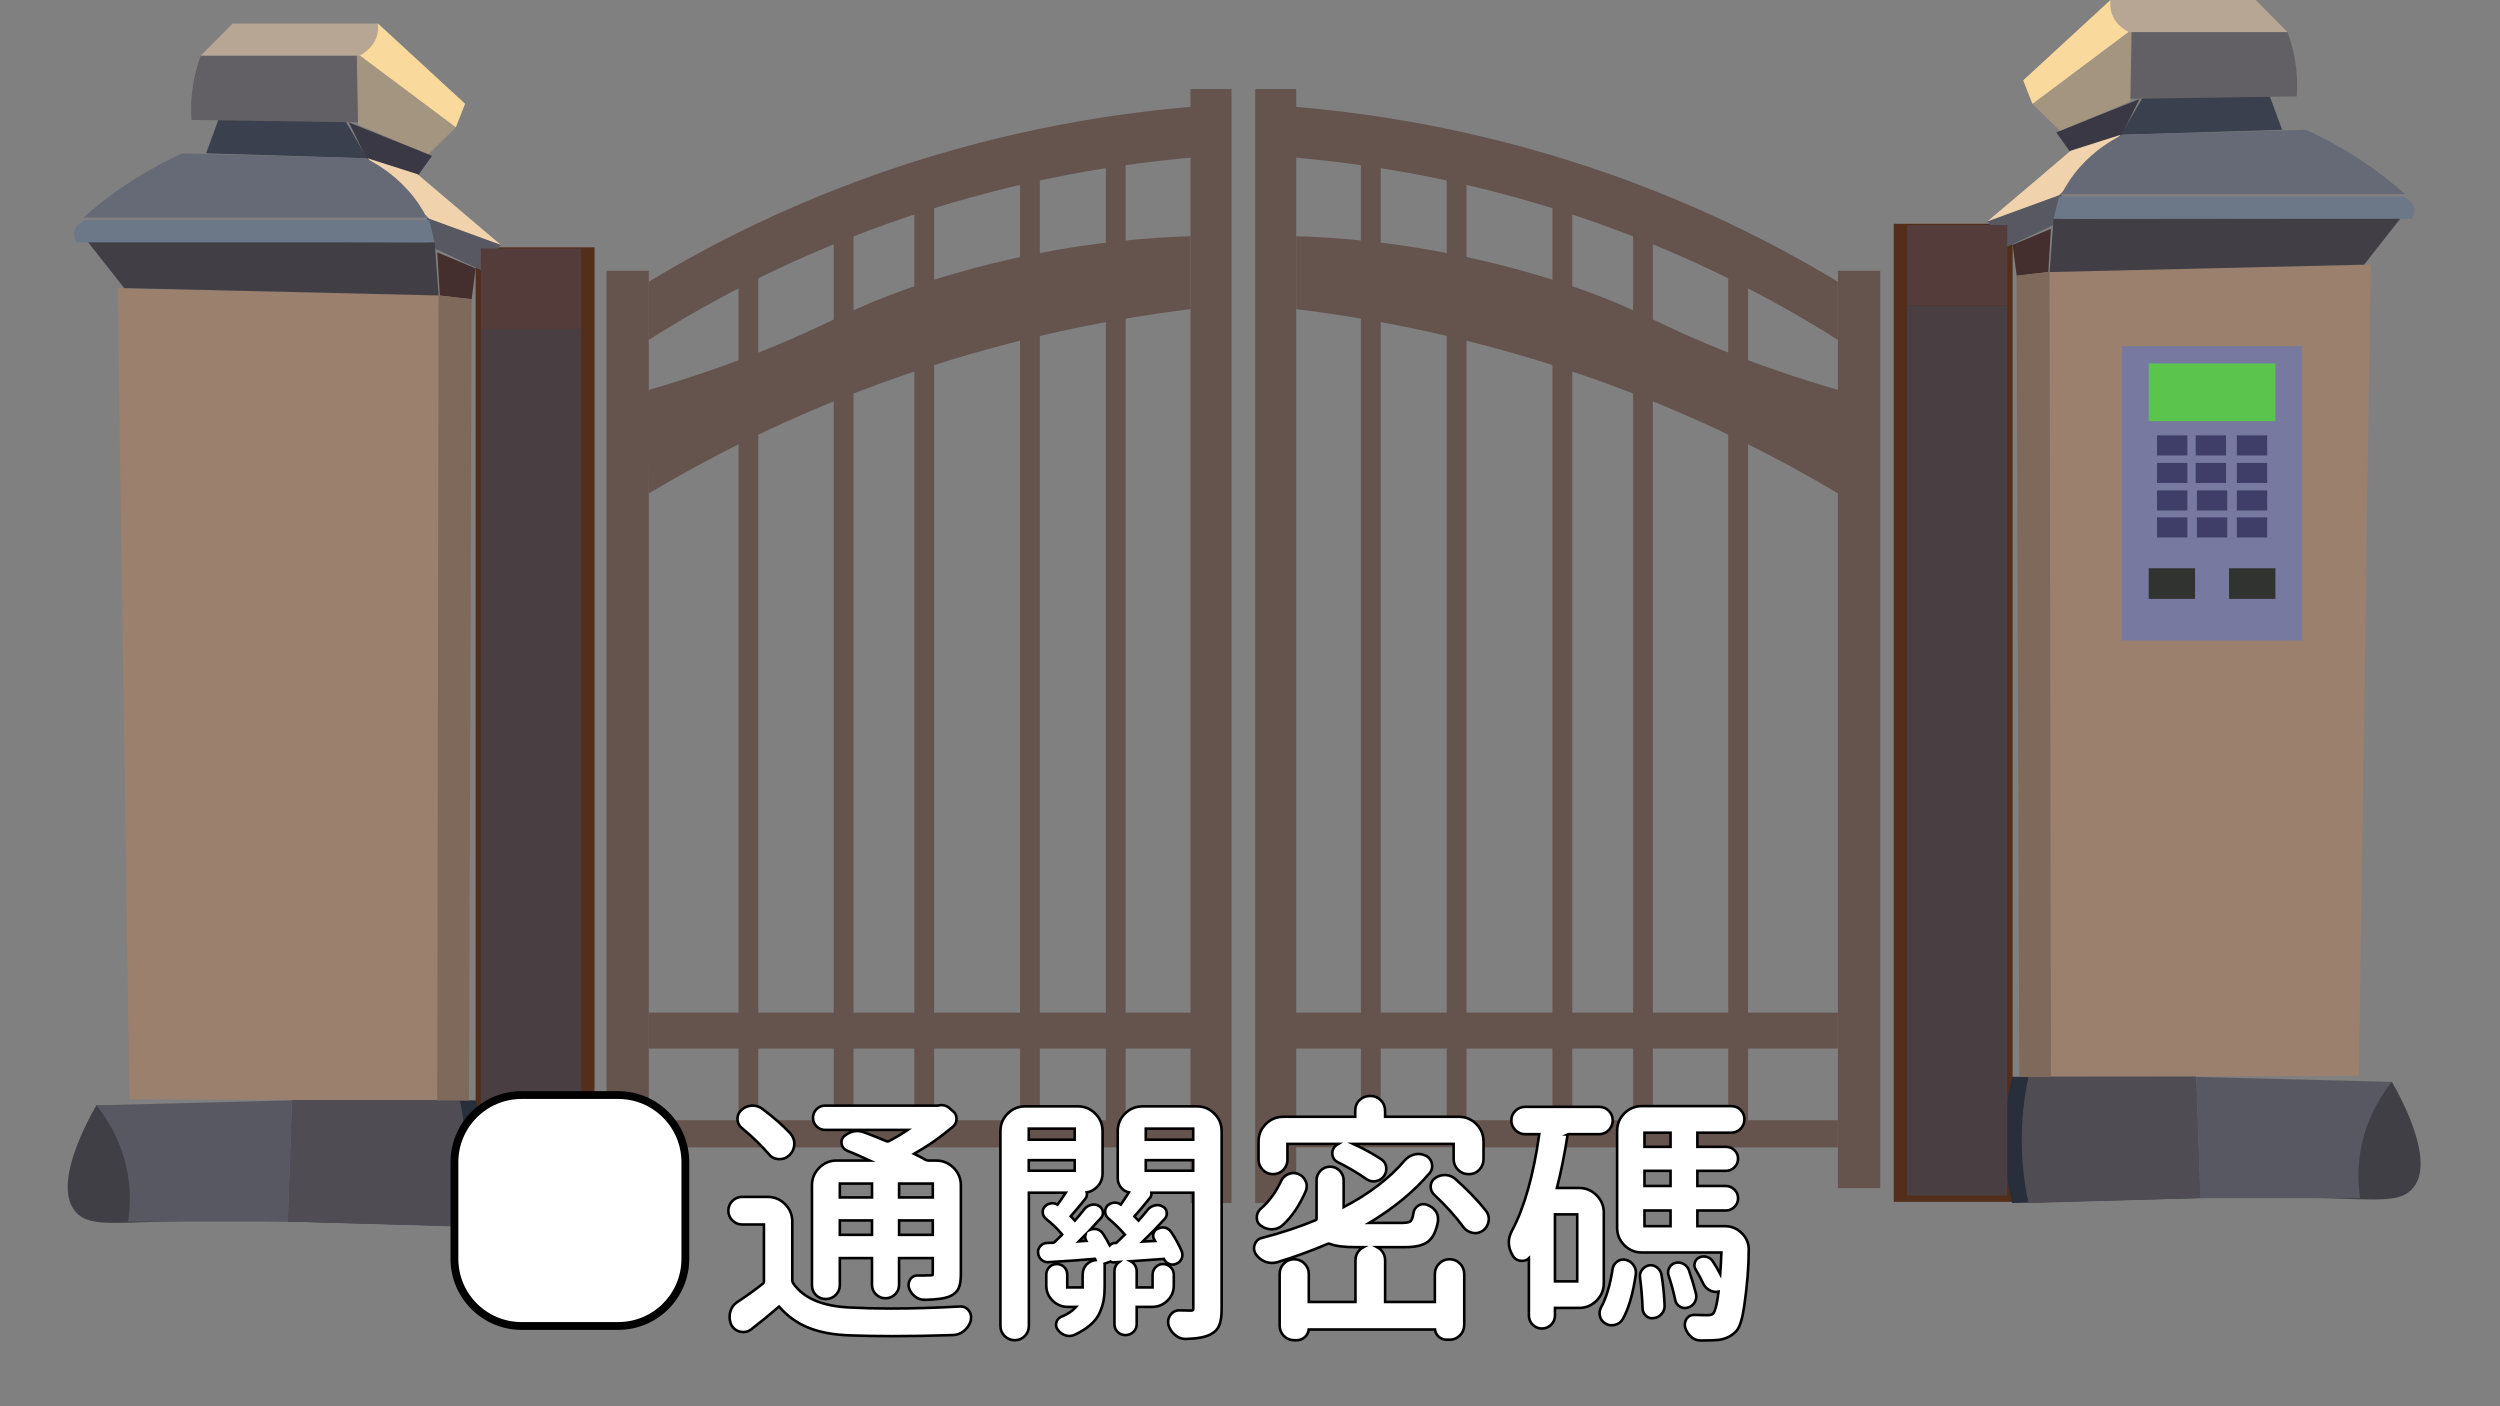 <?xml version="1.0" encoding="utf-8"?>
<!-- Generator: Adobe Illustrator 23.0.5, SVG Export Plug-In . SVG Version: 6.00 Build 0)  -->
<svg version="1.1" id="圖層_1" xmlns="http://www.w3.org/2000/svg" xmlns:xlink="http://www.w3.org/1999/xlink" x="0px" y="0px"
	 viewBox="0 0 1920 1080" style="enable-background:new 0 0 1920 1080;" xml:space="preserve">
<rect x="0" y="0" width="1920" height="1080" fill="#808080" stroke="none"/>
<style type="text/css">
	.st0{fill:#403F45;}
	.st1{fill:#522E1B;}
	.st2{fill:#585862;}
	.st3{fill:#9B806D;}
	.st4{fill:#282F3B;}
	.st5{fill:#504C54;}
	.st6{fill:#413F45;}
	.st7{fill:#442F2E;}
	.st8{fill:#6C7887;}
	.st9{fill:#3A404D;}
	.st10{fill:#626064;}
	.st11{fill:#A49581;}
	.st12{fill:#F9D99C;}
	.st13{fill:#B7A694;}
	.st14{fill:#393844;}
	.st15{fill:#F0D3AC;}
	.st16{fill:#666A76;}
	.st17{fill:#7F695B;}
	.st18{fill:#543C3A;}
	.st19{fill:#493E42;}
	.st20{fill:#65544E;}
	.st21{fill:#7779A0;}
	.st22{fill:#3E3E68;}
	.st23{fill:#5BC44D;}
	.st24{fill:#313331;}
	.st25{fill:#FFFFFF;}
	.st26{fill:none;stroke:#000000;stroke-width:2;stroke-miterlimit:10;}
	.st27{fill:#FFFFFF;stroke:#000000;stroke-width:6;stroke-miterlimit:10;}
</style>
<g>
	<g>
		<path class="st0" d="M221.2,938.17c-22.2-0.64-55.1-1.19-95.4,0c-41.3,1.19-57.5,3.19-67-6.66c-19.2-19.9,7.4-68.92,15.2-82.61
			c49.1,1.55,98.1,3.19,147.1,4.75v84.52L221.2,938.17L221.2,938.17z"/>
		<rect x="365.3" y="189.95" class="st1" width="91.3" height="751.14"/>
		<path class="st2" d="M370.4,207.93c-14.2-6.66-28.4-13.33-42.6-19.99v-20.9c18.9,6.94,37.9,13.97,56.8,20.9
			C379.8,194.7,375.1,201.27,370.4,207.93z"/>
		<path class="st3" d="M343,845.15c-81.2-0.27-162.4-0.64-243.6-0.91c-3-207.66-6.1-415.32-9.1-622.98
			c86.6,1.92,173.2,3.83,259.8,5.66C347.7,433.03,345.4,639.04,343,845.15z"/>
		<path class="st4" d="M365.7,942c-48.2-1.28-96.4-2.56-144.5-3.83c1.1-31.03,2.2-62.07,3.3-93.1h141.2
			c3.5,14.7,6.3,33.41,5.6,55.04C370.8,916.08,368.5,930.22,365.7,942z"/>
		<path class="st5" d="M353.1,942c-44-1.28-88-2.56-131.9-3.83c1-31.03,2-62.07,3-93.1h128.9c3.2,14.7,5.7,33.41,5.1,55.04
			C357.7,916.08,355.7,930.22,353.1,942z"/>
		<path class="st6" d="M336.9,226.92c-80.5-1.92-161-3.83-241.5-5.66c-9.5-12.05-18.9-24.1-28.4-36.06
			c89,0.37,177.9,0.64,266.9,0.91C334.8,199.72,335.9,213.32,336.9,226.92z"/>
		<path class="st7" d="M362.2,229.84c-8.1-0.91-16.2-1.92-24.4-2.83c-0.7-11.04-1.4-22.18-2-33.23c9.8,4.11,19.6,8.22,29.4,12.32
			C364.3,213.96,363.3,221.9,362.2,229.84z"/>
		<path class="st8" d="M333.8,186.12c-91.7,0-183.3,0-275,0c-0.3-0.46-3.4-5.11-1-10.41c2.2-5.11,7.5-6.48,8.1-6.66
			c87.9,0,175.9,0,263.8,0C331.1,174.71,332.5,180.46,333.8,186.12z"/>
		<path class="st9" d="M282.1,121.58c-41.3-1.28-82.5-2.56-123.8-3.83c3.4-9.22,6.8-18.35,10.1-27.57c32.1,0.64,64.3,1.28,96.4,1.92
			C270.6,101.96,276.3,111.73,282.1,121.58z"/>
		<path class="st10" d="M278,94.02c-43.6-0.64-87.3-1.28-130.9-1.92c-0.4-5.11-0.5-10.86,0-17.07c1-12.96,4-23.92,7.1-32.31
			c40.6,0,81.2,0,121.8,0C276.7,59.79,277.3,76.95,278,94.02z"/>
		<path class="st11" d="M328.8,118.66c-17.9-7.58-35.9-15.15-53.8-22.82c-0.3-18.35-0.7-36.69-1-55.04
			c24.7,16.16,49.4,32.31,74.1,48.47c0.7,2.83,1.4,5.66,2,8.58C343,104.79,335.9,111.73,328.8,118.66z"/>
		<path class="st12" d="M350.1,97.76C324.7,78.77,299.4,59.79,274,40.8c5.4-7.58,10.8-15.24,16.2-22.82
			c22.3,20.54,44.6,41.17,67,61.7C354.8,85.8,352.4,91.83,350.1,97.76z"/>
		<path class="st13" d="M276,42.72c-40.6,0-81.2,0-121.8,0c8.1-8.22,16.2-16.43,24.4-24.65c37.2,0,74.4,0,111.6,0
			c0.3,2.37,0.5,6.21-1,10.41C286,37.42,278.1,41.71,276,42.72z"/>
		<path class="st14" d="M321,134.82c-13-4.11-26-8.22-39-12.32c-4.7-9.49-9.4-18.99-14.1-28.48c21.3,8.58,42.6,17.07,63.9,25.65
			C328.2,124.69,324.6,129.8,321,134.82z"/>
		<path class="st15" d="M384.6,188.03c-18.3-6.66-36.5-13.33-54.8-19.99c-15.9-15.52-31.8-31.03-47.7-46.55
			c12.9,4.11,25.7,8.22,38.6,12.32C342,151.89,363.3,169.96,384.6,188.03z"/>
		<path class="st16" d="M327.7,167.13c-87.9,0-175.9,0-263.8,0c7.7-6.75,16.4-13.87,26.4-20.9C108,133.82,125,124.6,140,117.75
			c47,1.28,94,2.56,141,3.83c8.5,4.29,21.1,11.87,32.5,24.74C320.2,153.71,324.7,161.11,327.7,167.13z"/>
		<path class="st17" d="M360.2,845.15c-8.1,0-16.2,0-24.4,0c0.3-206.11,0.7-412.13,1-618.23c8.5,0.91,16.9,1.92,25.4,2.83
			C361.6,434.94,360.9,640.05,360.2,845.15z"/>
		<rect x="369.3" y="190.86" class="st18" width="77.1" height="61.7"/>
		<rect x="369.3" y="252.57" class="st19" width="77.1" height="683.68"/>
		<path class="st2" d="M221.2,938.17H98.4c1.5-9.86,2.7-25.83-2-44.64c-5.3-21.18-15.7-36.33-22.3-44.64
			c50.1-1.28,100.1-2.56,150.2-3.83C223.2,876.19,222.2,907.13,221.2,938.17z"/>
	</g>
	<g>
		<path class="st0" d="M1689.8,920.18c22.2-0.64,55.1-1.19,95.4,0c41.3,1.19,57.5,3.19,67-6.66c19.2-19.9-7.4-68.92-15.2-82.61
			c-49.1,1.55-98.1,3.19-147.1,4.75v84.52L1689.8,920.18L1689.8,920.18z"/>
		<rect x="1454.4" y="171.88" class="st1" width="91.3" height="751.14"/>
		<path class="st2" d="M1540.6,189.95c14.2-6.66,28.4-13.33,42.6-19.99v-20.9c-18.9,6.94-37.9,13.97-56.8,20.9
			C1531.2,176.63,1535.9,183.29,1540.6,189.95z"/>
		<path class="st3" d="M1568,827.08c81.2-0.27,162.4-0.64,243.6-0.91c3-207.66,6.1-415.32,9.1-622.98
			c-86.6,1.92-173.2,3.83-259.8,5.66C1563.3,414.95,1565.7,621.06,1568,827.08z"/>
		<path class="st4" d="M1545.3,923.93c48.2-1.28,96.3-2.56,144.5-3.83c-1.1-31.03-2.2-62.07-3.3-93.1h-141.2
			c-3.5,14.7-6.3,33.41-5.6,55.04C1540.2,898.09,1542.5,912.15,1545.3,923.93z"/>
		<path class="st5" d="M1557.9,923.93c44-1.28,87.9-2.56,131.9-3.83c-1-31.03-2-62.07-3-93.1h-128.9c-3.2,14.7-5.7,33.41-5.1,55.04
			C1553.3,898.09,1555.3,912.15,1557.9,923.93z"/>
		<path class="st6" d="M1574.1,208.94c80.5-1.92,161-3.83,241.5-5.66c9.5-12.05,18.9-24.1,28.4-36.06
			c-89,0.37-177.9,0.64-266.9,0.91C1576.2,181.74,1575.1,195.34,1574.1,208.94z"/>
		<path class="st7" d="M1548.8,211.77c8.1-0.91,16.2-1.92,24.3-2.83c0.7-11.04,1.3-22.18,2-33.23c-9.8,4.11-19.6,8.22-29.4,12.32
			C1546.7,195.88,1547.7,203.83,1548.8,211.77z"/>
		<path class="st8" d="M1577.2,168.04c91.7,0,183.3,0,275,0c0.3-0.46,3.4-5.11,1-10.41c-2.2-5.11-7.5-6.48-8.1-6.66
			c-87.9,0-175.9,0-263.8,0C1579.9,156.63,1578.5,162.39,1577.2,168.04z"/>
		<path class="st9" d="M1628.9,103.51c41.3-1.28,82.5-2.56,123.8-3.83c-3.4-9.22-6.8-18.35-10.2-27.57
			c-32.1,0.64-64.3,1.28-96.4,1.92C1640.4,83.89,1634.7,93.65,1628.9,103.51z"/>
		<path class="st10" d="M1633,75.94c43.6-0.64,87.3-1.28,130.9-1.92c0.4-5.11,0.5-10.86,0-17.07c-1-12.96-4-23.92-7.1-32.31
			c-40.6,0-81.2,0-121.8,0C1634.3,41.81,1633.7,58.88,1633,75.94z"/>
		<path class="st11" d="M1582.3,100.68c17.9-7.58,35.8-15.15,53.8-22.82c0.3-18.35,0.7-36.69,1-55.04
			c-24.7,16.16-49.4,32.31-74.1,48.47c-0.7,2.83-1.3,5.66-2,8.58C1568,86.72,1575.1,93.65,1582.3,100.68z"/>
		<path class="st12" d="M1560.9,79.78c25.4-18.99,50.7-37.97,76.1-56.96c-5.4-7.58-10.8-15.24-16.2-22.82
			c-22.3,20.54-44.7,41.17-67,61.7C1556.2,67.73,1558.6,73.75,1560.9,79.78z"/>
		<path class="st13" d="M1635,24.65c40.6,0,81.2,0,121.8,0c-8.1-8.22-16.2-16.43-24.3-24.65c-37.2,0-74.4,0-111.6,0
			c-0.3,2.37-0.5,6.21,1,10.41C1624.9,19.44,1632.9,23.64,1635,24.65z"/>
		<path class="st14" d="M1590,116.84c13-4.11,26-8.22,39-12.32c4.7-9.49,9.4-18.99,14.1-28.48c-21.3,8.58-42.6,17.07-63.9,25.65
			C1582.8,106.71,1586.4,111.73,1590,116.84z"/>
		<path class="st15" d="M1526.4,169.96c18.3-6.66,36.5-13.33,54.8-19.99c15.9-15.52,31.8-31.03,47.7-46.55
			c-12.8,4.11-25.7,8.22-38.6,12.32C1569.1,133.91,1547.7,151.89,1526.4,169.96z"/>
		<path class="st16" d="M1583.3,149.06c87.9,0,175.9,0,263.8,0c-7.7-6.75-16.4-13.87-26.4-20.9c-17.7-12.41-34.7-21.63-49.7-28.48
			c-47,1.28-94,2.56-141.1,3.83c-8.5,4.29-21.1,11.87-32.5,24.74C1590.8,135.73,1586.3,143.03,1583.3,149.06z"/>
		<path class="st17" d="M1550.8,827.08c8.1,0,16.2,0,24.3,0c-0.3-206.11-0.7-412.13-1-618.23c-8.5,0.91-16.9,1.92-25.4,2.83
			C1549.4,416.87,1550.1,621.98,1550.8,827.08z"/>
		<rect x="1464.5" y="172.79" class="st18" width="77.1" height="61.7"/>
		<rect x="1464.5" y="234.59" class="st19" width="77.1" height="683.68"/>
		<path class="st2" d="M1689.8,920.18h122.8c-1.5-9.86-2.7-25.83,2-44.64c5.3-21.18,15.7-36.33,22.3-44.64
			c-50.1-1.28-100.1-2.56-150.2-3.83C1687.8,858.11,1688.8,889.15,1689.8,920.18z"/>
	</g>
	<g>
		<rect x="465.8" y="207.93" class="st20" width="32.5" height="704.58"/>
		<path class="st20" d="M920.3,120.58c-58.3,4.84-135.7,16.61-222.2,45.55c-85.1,28.48-151.9,64.53-199.9,94.93
			c0-14.88,0-29.76,0-44.64c47.3-28.66,110.4-61.07,188.7-87.35c90.6-30.4,171.9-42.63,233.4-47.47
			C920.3,94.66,920.3,107.62,920.3,120.58z"/>
		<rect x="914.3" y="68.37" class="st20" width="31.5" height="855.56"/>
		<rect x="498.2" y="777.7" class="st20" width="422.1" height="27.57"/>
		<rect x="498.2" y="860.31" class="st20" width="422.1" height="20.9"/>
		<path class="st20" d="M914.3,237.42c-69.5,8.58-158.4,26.2-255.7,63.62C595.5,325.32,542,352.8,498.3,378.9
			c-0.7-26.29-1.4-52.58-2-78.87c19.1-5.48,48.8-14.6,84.2-28.48c55.7-21.82,67.8-32.77,117.7-50.29
			c13.4-4.75,49.7-16.98,98.4-26.56c46.4-9.13,86.8-12.32,117.7-13.33C914.3,200.08,914.3,218.7,914.3,237.42z"/>
		<rect x="849.3" y="121.58" class="st20" width="15.2" height="749.22"/>
		<rect x="783.4" y="121.58" class="st20" width="15.2" height="749.22"/>
		<rect x="702.2" y="125.33" class="st20" width="15.2" height="749.22"/>
		<rect x="640.3" y="169.05" class="st20" width="15.2" height="705.59"/>
		<rect x="567.2" y="193.69" class="st20" width="15.2" height="685.6"/>
	</g>
	<g>
		<rect x="1411.5" y="207.93" class="st20" width="32.5" height="704.58"/>
		<path class="st20" d="M989.4,120.58c58.3,4.84,135.7,16.61,222.2,45.55c85.1,28.48,151.9,64.53,199.9,94.93
			c0-14.88,0-29.76,0-44.64c-47.3-28.66-110.4-61.07-188.7-87.35c-90.6-30.4-171.9-42.63-233.4-47.47
			C989.4,94.66,989.4,107.62,989.4,120.58z"/>
		<rect x="964" y="68.37" class="st20" width="31.5" height="855.56"/>
		<rect x="989.4" y="777.7" class="st20" width="422.1" height="27.57"/>
		<rect x="989.4" y="860.31" class="st20" width="422.1" height="20.9"/>
		<path class="st20" d="M995.5,237.42c69.5,8.58,158.4,26.2,255.7,63.62c63.1,24.28,116.6,51.76,160.3,77.86
			c0.7-26.29,1.3-52.58,2-78.87c-19.1-5.48-48.8-14.6-84.2-28.48c-55.7-21.82-67.8-32.77-117.7-50.29
			c-13.4-4.75-49.7-16.98-98.4-26.56c-46.4-9.13-86.8-12.32-117.7-13.33C995.5,200.08,995.5,218.7,995.5,237.42z"/>
		<rect x="1045.2" y="121.58" class="st20" width="15.2" height="749.22"/>
		<rect x="1111.1" y="121.58" class="st20" width="15.2" height="749.22"/>
		<rect x="1192.3" y="125.33" class="st20" width="15.2" height="749.22"/>
		<rect x="1254.2" y="169.05" class="st20" width="15.2" height="705.59"/>
		<rect x="1327.3" y="193.69" class="st20" width="15.2" height="685.6"/>
	</g>
	<rect x="1629.7" y="265.9" class="st21" width="138" height="226.01"/>
	<g>
		<rect x="1656.6" y="334.36" class="st22" width="23.3" height="15.43"/>
		<rect x="1686.3" y="334.36" class="st22" width="23.3" height="15.43"/>
		<rect x="1717.9" y="334.36" class="st22" width="23.3" height="15.43"/>
		<rect x="1717.9" y="355.53" class="st22" width="23.3" height="15.43"/>
		<rect x="1686.3" y="355.53" class="st22" width="23.3" height="15.43"/>
		<rect x="1656.6" y="355.53" class="st22" width="23.3" height="15.43"/>
		<rect x="1656.6" y="376.62" class="st22" width="23.3" height="15.43"/>
		<rect x="1687.2" y="376.62" class="st22" width="23.3" height="15.43"/>
		<rect x="1717.9" y="376.62" class="st22" width="23.3" height="15.43"/>
		<rect x="1717.9" y="397.34" class="st22" width="23.3" height="15.43"/>
		<rect x="1687.2" y="397.34" class="st22" width="23.3" height="15.43"/>
		<rect x="1656.6" y="397.34" class="st22" width="23.3" height="15.43"/>
	</g>
	<rect x="1650.2" y="279.13" class="st23" width="97.3" height="44.36"/>
	<rect x="1650.2" y="436.41" class="st24" width="35.6" height="23.55"/>
	<rect x="1711.9" y="436.41" class="st24" width="35.6" height="23.55"/>
</g>
<g>
	<g>
		<g>
			<path class="st25" d="M685.17,1026.16c-11.56,0-22.5-0.2-32.5-0.59c-12.4-0.4-23.11-2.38-31.82-5.91
				c-8.76-3.55-16.33-9-22.49-16.21l-0.01-0.01c-7.35,6.32-14.53,12.18-21.33,17.41c-1.75,1.43-3.82,2.17-6.1,2.17
				c-0.77,0-1.55-0.08-2.34-0.23l-0.1-0.02c-3.18-0.8-5.53-2.66-6.97-5.54l-0.04-0.09l-0.03-0.09c-0.74-1.91-1.11-3.79-1.11-5.6
				c0-1.19,0.15-2.46,0.44-3.76c0.94-3.44,2.87-6.07,5.77-7.89c6.78-4.48,13.31-9.18,19.36-13.94c0.58-0.44,0.8-0.88,0.8-1.55v-43.9
				h-16.75c-2.89,0-5.4-1.05-7.47-3.13c-2.07-2.07-3.12-4.58-3.12-7.47c0-2.88,1.05-5.39,3.12-7.47c2.07-2.07,4.59-3.13,7.47-3.13
				h19.53c5.22,0,9.73,1.87,13.43,5.57c3.69,3.69,5.57,8.21,5.57,13.43v45.12c0,0.87,0.25,1.62,0.77,2.31
				c7.84,11.45,22.56,17.66,43.8,18.54c9.68,0.52,20.09,0.78,30.97,0.78c16.33,0,34.24-0.52,53.21-1.56
				c0.18-0.01,0.36-0.02,0.54-0.02c2.65,0,4.88,1.17,6.47,3.39c1.04,1.56,1.55,3.18,1.55,4.88c0,0.75-0.07,1.56-0.22,2.47
				l-0.02,0.14l-0.04,0.14c-1.03,3.24-2.83,5.89-5.35,7.89c-2.57,2.04-5.55,3.07-8.86,3.07
				C714.78,1025.9,699.25,1026.16,685.17,1026.16z M709.78,998.23c-2.7,0-5.1-0.88-7.15-2.62c-2.06-1.61-3.59-3.76-4.5-6.33
				c-0.71-2.31-0.4-4.57,0.87-6.61c1.27-2.03,3.17-3.1,5.49-3.1c0.16,0,0.31,0,0.47,0.01h4.52c1.1,0,2.25-0.03,3.41-0.09
				c1.29-0.07,2.14-0.1,2.55-0.1c0.47,0,0.71-0.06,0.81-0.1c0.04-0.12,0.12-0.42,0.12-1.03V966.2h-25.88v20.46
				c0,2.88-1.02,5.36-3.03,7.37s-4.49,3.03-7.37,3.03c-2.89,0-5.37-1.02-7.37-3.03c-2.01-2-3.03-4.48-3.03-7.37V966.2h-24.71v20.85
				c0,2.88-1.05,5.4-3.13,7.47c-2.07,2.07-4.62,3.13-7.57,3.13c-2.94,0-5.47-1.01-7.54-3c-2.09-2.01-3.15-4.56-3.15-7.59V910.3
				c0-5.21,1.87-9.73,5.57-13.43c3.69-3.69,8.21-5.57,13.43-5.57h25.36c-5.74-2.66-11.61-5.23-17.53-7.67
				c-2.2-0.91-3.59-2.68-4.04-5.1c-0.46-2.48,0.35-4.67,2.36-6.3c2.97-2.38,6.15-3.58,9.47-3.58c1.93,0,3.87,0.37,5.79,1.11
				c5.63,2.1,11.24,4.34,16.67,6.67c0.37,0.15,0.74,0.23,1.07,0.23c0.27,0,0.52-0.06,0.77-0.18c5-2.6,9.92-5.52,14.67-8.71H633.6
				c-2.5,0-4.68-0.92-6.49-2.74c-1.81-1.81-2.73-4.02-2.73-6.59c0-2.56,0.92-4.78,2.73-6.59s4-2.73,6.49-2.73h86.83l0.21-0.1
				l0.27-0.05c0.79-0.16,1.57-0.23,2.34-0.23c2.02,0,3.88,0.67,5.54,2l2.74,2.35c2.02,1.54,3.09,3.66,3.09,6.15
				c0,2.47-1,4.59-2.88,6.14c-9.18,7.81-19.16,14.79-29.66,20.74c3.01,1.45,5.87,2.96,8.5,4.5c0.84,0.47,1.74,0.7,2.7,0.7h5.66
				c5.22,0,9.73,1.87,13.43,5.57c3.69,3.69,5.57,8.21,5.57,13.43v68.16c0,4.75-0.53,8.28-1.64,10.77c-1.18,2.67-3.45,4.78-6.76,6.29
				c-3.97,1.7-10.35,2.58-19.55,2.72h-0.01h-0.2V998.23z M716.38,948.33v-11.04H690.5v11.04H716.38z M669.7,948.33v-11.04h-24.71
				v11.04H669.7z M716.38,919.62v-10.65H690.5v10.65H716.38z M669.7,919.62v-10.65h-24.71v10.65H669.7z M597.96,890.22
				c-3.06-0.16-5.58-1.46-7.51-3.87c-5.7-6.58-12.58-13.26-20.38-19.79c-2.42-1.79-3.69-4.36-3.69-7.43c0-2.69,1.09-4.98,3.25-6.8
				c2.1-1.95,4.76-3.05,7.83-3.21h0.69c2.79,0,5.3,0.87,7.48,2.57c8.35,6.26,15.53,12.58,21.32,18.76c2.06,2.38,3.08,4.99,3.08,7.81
				c0,3.56-1.33,6.61-3.95,9.07c-2.08,1.92-4.44,2.89-7.03,2.89L597.96,890.22z"/>
			<path class="st26" d="M685.17,1026.16c-11.56,0-22.5-0.2-32.5-0.59c-12.4-0.4-23.11-2.38-31.82-5.91
				c-8.76-3.55-16.33-9-22.49-16.21l-0.01-0.01c-7.35,6.32-14.53,12.18-21.33,17.41c-1.75,1.43-3.82,2.17-6.1,2.17
				c-0.77,0-1.55-0.08-2.34-0.23l-0.1-0.02c-3.18-0.8-5.53-2.66-6.97-5.54l-0.04-0.09l-0.03-0.09c-0.74-1.91-1.11-3.79-1.11-5.6
				c0-1.19,0.15-2.46,0.44-3.76c0.94-3.44,2.87-6.07,5.77-7.89c6.78-4.48,13.31-9.18,19.36-13.94c0.58-0.44,0.8-0.88,0.8-1.55v-43.9
				h-16.75c-2.89,0-5.4-1.05-7.47-3.13c-2.07-2.07-3.12-4.58-3.12-7.47c0-2.88,1.05-5.39,3.12-7.47c2.07-2.07,4.59-3.13,7.47-3.13
				h19.53c5.22,0,9.73,1.87,13.43,5.57c3.69,3.69,5.57,8.21,5.57,13.43v45.12c0,0.87,0.25,1.62,0.77,2.31
				c7.84,11.45,22.56,17.66,43.8,18.54c9.68,0.52,20.09,0.78,30.97,0.78c16.33,0,34.24-0.52,53.21-1.56
				c0.18-0.01,0.36-0.02,0.54-0.02c2.65,0,4.88,1.17,6.47,3.39c1.04,1.56,1.55,3.18,1.55,4.88c0,0.75-0.07,1.56-0.22,2.47
				l-0.02,0.14l-0.04,0.14c-1.03,3.24-2.83,5.89-5.35,7.89c-2.57,2.04-5.55,3.07-8.86,3.07
				C714.78,1025.9,699.25,1026.16,685.17,1026.16z M709.78,998.23c-2.7,0-5.1-0.88-7.15-2.62c-2.06-1.61-3.59-3.76-4.5-6.33
				c-0.71-2.31-0.4-4.57,0.87-6.61c1.27-2.03,3.17-3.1,5.49-3.1c0.16,0,0.31,0,0.47,0.01h4.52c1.1,0,2.25-0.03,3.41-0.09
				c1.29-0.07,2.14-0.1,2.55-0.1c0.47,0,0.71-0.06,0.81-0.1c0.04-0.12,0.12-0.42,0.12-1.03V966.2h-25.88v20.46
				c0,2.88-1.02,5.36-3.03,7.37s-4.49,3.03-7.37,3.03c-2.89,0-5.37-1.02-7.37-3.03c-2.01-2-3.03-4.48-3.03-7.37V966.2h-24.71v20.85
				c0,2.88-1.05,5.4-3.13,7.47c-2.07,2.07-4.62,3.13-7.57,3.13c-2.94,0-5.47-1.01-7.54-3c-2.09-2.01-3.15-4.56-3.15-7.59V910.3
				c0-5.21,1.87-9.73,5.57-13.43c3.69-3.69,8.21-5.57,13.43-5.57h25.36c-5.74-2.66-11.61-5.23-17.53-7.67
				c-2.2-0.91-3.59-2.68-4.04-5.1c-0.46-2.48,0.35-4.67,2.36-6.3c2.97-2.38,6.15-3.58,9.47-3.58c1.93,0,3.87,0.37,5.79,1.11
				c5.63,2.1,11.24,4.34,16.67,6.67c0.37,0.15,0.74,0.23,1.07,0.23c0.27,0,0.52-0.06,0.77-0.18c5-2.6,9.92-5.52,14.67-8.71H633.6
				c-2.5,0-4.68-0.92-6.49-2.74c-1.81-1.81-2.73-4.02-2.73-6.59c0-2.56,0.92-4.78,2.73-6.59s4-2.73,6.49-2.73h86.83l0.21-0.1
				l0.27-0.05c0.79-0.16,1.57-0.23,2.34-0.23c2.02,0,3.88,0.67,5.54,2l2.74,2.35c2.02,1.54,3.09,3.66,3.09,6.15
				c0,2.47-1,4.59-2.88,6.14c-9.18,7.81-19.16,14.79-29.66,20.74c3.01,1.45,5.87,2.96,8.5,4.5c0.84,0.47,1.74,0.7,2.7,0.7h5.66
				c5.22,0,9.73,1.87,13.43,5.57c3.69,3.69,5.57,8.21,5.57,13.43v68.16c0,4.75-0.53,8.28-1.64,10.77c-1.18,2.67-3.45,4.78-6.76,6.29
				c-3.97,1.7-10.35,2.58-19.55,2.72h-0.01h-0.2V998.23z M716.38,948.33v-11.04H690.5v11.04H716.38z M669.7,948.33v-11.04h-24.71
				v11.04H669.7z M716.38,919.62v-10.65H690.5v10.65H716.38z M669.7,919.62v-10.65h-24.71v10.65H669.7z M597.96,890.22
				c-3.06-0.16-5.58-1.46-7.51-3.87c-5.7-6.58-12.58-13.26-20.38-19.79c-2.42-1.79-3.69-4.36-3.69-7.43c0-2.69,1.09-4.98,3.25-6.8
				c2.1-1.95,4.76-3.05,7.83-3.21h0.69c2.79,0,5.3,0.87,7.48,2.57c8.35,6.26,15.53,12.58,21.32,18.76c2.06,2.38,3.08,4.99,3.08,7.81
				c0,3.56-1.33,6.61-3.95,9.07c-2.08,1.92-4.44,2.89-7.03,2.89L597.96,890.22z"/>
		</g>
		<g>
			<path class="st25" d="M779.31,1029.29c-3.01,0-5.62-1.08-7.76-3.22s-3.22-4.75-3.22-7.76V868.69c0-5.21,1.87-9.73,5.57-13.43
				c3.69-3.69,8.21-5.57,13.43-5.57h40.43c5.22,0,9.73,1.87,13.43,5.57c3.69,3.69,5.57,8.21,5.57,13.43v32.42
				c0,4.19-1.48,7.76-4.41,10.61c-2.27,2.22-4.88,3.58-7.77,4.07c0.01,0.02,0.01,0.04,0.02,0.06c0.4,1.62,0.09,3.2-0.9,4.58
				l-0.06,0.08c-4.55,5.72-8.33,10.23-11.22,13.39c-0.04,0.05-0.07,0.09-0.1,0.13c0.01,0.01,0.02,0.02,0.04,0.04
				c1.34,1.35,2.39,2.44,3.18,3.34c2.72-3.11,5.11-5.99,7.1-8.61c1.33-1.66,2.98-2.77,4.93-3.34c0.83-0.24,1.65-0.36,2.46-0.36
				c1.17,0,2.32,0.25,3.42,0.75c1.93,0.97,3.1,2.5,3.48,4.47c0.38,2-0.13,3.79-1.48,5.16c-2.86,3.21-5.57,6.18-8.11,8.9
				c0.05-0.02,0.11-0.04,0.17-0.06c0.99-0.33,1.99-0.49,2.98-0.49c2.74,0,5.08,1.32,6.74,3.82c1.9,2.94,3.59,5.87,5.05,8.77
				c1.11-1.21,2.56-1.84,4.23-1.84h0.69c0.06-0.02,0.09-0.04,0.09-0.04c0.67-0.58,2.26-2.07,6.4-6.21c0,0,0.15-0.14,0.17-0.16
				c-3.54-4.16-7.83-8.37-12.74-12.53c-1.47-1.28-2.28-2.95-2.37-4.85c-0.09-1.92,0.55-3.62,1.85-4.92l0.09-0.08
				c1.52-1.35,3.25-2.07,5.14-2.16c0.13-0.01,0.25-0.01,0.37-0.01c1.67,0,3.21,0.5,4.59,1.5c2.55-3.68,4.63-6.81,6.2-9.36
				c-2.01-0.43-3.81-1.43-5.35-2.97c-2.14-2.14-3.22-4.75-3.22-7.76V868.7c0-5.21,1.87-9.73,5.57-13.43
				c3.69-3.69,8.21-5.57,13.43-5.57h41.8c5.22,0,9.73,1.87,13.43,5.57c3.69,3.69,5.57,8.21,5.57,13.43v136.33
				c0,5.37-0.55,9.44-1.69,12.43c-1.22,3.2-3.52,5.67-6.83,7.33c-3.91,2.09-10.07,3.26-18.8,3.53h-0.45c-2.95,0-5.63-1.02-7.95-3.03
				c-2.48-2.04-4.21-4.6-5.1-7.58l-0.03-0.09l-0.02-0.09c-0.16-0.78-0.23-1.57-0.23-2.35c0-1.85,0.58-3.61,1.73-5.25
				c1.68-2.35,4.06-3.59,6.91-3.59c2.85,0.13,5.87,0.19,9.08,0.2c1.12-0.12,1.41-0.38,1.42-0.39l0,0c0,0,0.2-0.3,0.2-1.32V916
				h-32.22c0.23,1.4-0.09,2.69-0.93,3.74c-4.56,5.73-8.59,10.56-11.99,14.34c-0.05,0.06-0.08,0.1-0.11,0.14
				c0.01,0.01,1.97,1.97,3.2,3.2c3.12-3.5,5.5-6.33,7.11-8.43l0.09-0.11c1.29-1.46,2.96-2.48,4.96-3.04
				c0.78-0.22,1.55-0.33,2.3-0.33c1.28,0,2.52,0.31,3.69,0.93c1.88,0.79,3.07,2.26,3.45,4.27c0.37,1.97-0.12,3.81-1.44,5.31
				c-5.84,6.41-11.54,12.28-17,17.53c1.19-0.07,2.51-0.15,3.95-0.23c2.22-0.13,4.11-0.21,5.62-0.26c-0.22-0.39-0.44-0.74-0.63-1.03
				c-0.72-1.15-1.35-2.97-0.39-5.37c0.78-1.75,2.07-2.87,3.77-3.31c1.11-0.46,2.08-0.68,2.97-0.68c2.89,0,5.3,1.41,6.97,4.06
				c3.28,5,5.91,9.84,7.77,14.36c0.74,2.03,0.65,3.96-0.24,5.82s-2.38,3.15-4.44,3.85c-0.8,0.31-1.61,0.47-2.43,0.47
				c-1.03,0-2.07-0.25-3.07-0.76c-1.63-0.81-2.82-2.03-3.55-3.63c-4.87,0.38-11.54,0.85-19.84,1.4c-2.05,0.13-3.95,0.26-5.72,0.38
				c0.76,0.4,1.47,0.93,2.12,1.58c1.69,1.69,2.54,3.74,2.54,6.1v12.45h12.21v-9.72c0-2.21,0.78-4.15,2.3-5.77
				c1.56-1.65,3.5-2.48,5.75-2.48c2.23,0,4.18,0.82,5.81,2.44c1.62,1.63,2.44,3.58,2.44,5.81v8.2c0,4.58-1.65,8.51-4.9,11.68
				c-3.24,3.16-7.12,4.77-11.55,4.77h-12.06v13.23c0,2.38-0.87,4.41-2.57,6.04c-1.68,1.6-3.72,2.41-6.07,2.41
				c-2.36,0-4.38-0.82-6-2.44c-1.62-1.62-2.44-3.64-2.44-6v-40.63c0-2.34,0.81-4.38,2.41-6.06c0.36-0.38,0.75-0.72,1.15-1.02
				c-1.59,0.11-2.95,0.2-4.07,0.28c-0.19,0.03-0.37,0.04-0.54,0.04c-0.76,0-1.44-0.24-1.99-0.67l-4.53,1.65
				c0.04,0.23,0.06,0.46,0.06,0.71v16.8c0,4-0.27,7.56-0.81,10.6c-0.55,3.08-1.58,6.33-3.07,9.65c-1.55,3.45-4.02,6.64-7.36,9.49
				c-3.26,2.78-7.29,5.28-11.99,7.43c-1.33,0.57-2.65,0.85-3.96,0.85c-0.99,0-1.98-0.16-2.96-0.47c-2.19-0.7-4.08-2.06-5.62-4.05
				c-1.45-1.66-1.92-3.66-1.37-5.78c0.55-2.11,1.84-3.63,3.73-4.38c4.98-2.07,8.85-4.65,11.51-7.67H820c-4.43,0-8.32-1.6-11.56-4.77
				c-3.25-3.17-4.9-7.1-4.9-11.68v-8.4c0-2.23,0.79-4.16,2.34-5.71c1.56-1.56,3.48-2.34,5.71-2.34s4.16,0.79,5.71,2.34
				c1.56,1.55,2.34,3.48,2.34,5.71v9.91h11.82v-9.52c0-3.42,1.13-6.23,3.35-8.37c1.84-1.78,4.04-2.82,6.54-3.11
				c-0.06-0.16-0.21-0.55-0.21-0.55l-0.02-0.08c-0.06-0.21-0.13-0.31-0.15-0.34l0,0c-0.01,0-0.06-0.01-0.13-0.01
				c-0.05,0-0.09,0-0.14,0.01c-8.13,0.79-20.04,1.64-35.43,2.54c-0.17,0.02-0.39,0.03-0.62,0.03c-1.71,0-3.28-0.59-4.68-1.76
				c-1.57-1.31-2.46-3.02-2.66-5.08c-0.34-1.99,0.2-3.85,1.56-5.39c1.32-1.5,2.98-2.35,4.93-2.52l0.11-0.01l5.13-0.19
				c0.31-0.07,0.56-0.19,0.76-0.4c1.94-1.81,3.87-3.68,5.81-5.61c0.09-0.1,0.14-0.18,0.17-0.24c-0.01-0.01-0.02-0.02-0.03-0.03
				c-3.56-4.32-7.73-8.36-12.41-12.03l-0.08-0.07c-1.43-1.25-2.25-2.81-2.43-4.63c-0.19-1.89,0.41-3.6,1.75-4.93
				c1.37-1.37,3-2.16,4.84-2.34c0.26-0.02,0.52-0.04,0.77-0.04c1.41,0,2.75,0.38,3.99,1.12c2.48-3.41,4.58-6.48,6.31-9.2h-28.3
				v102.3c0,3-1.04,5.6-3.1,7.73C784.93,1028.19,782.34,1029.29,779.31,1029.29z M833.61,948.29c-1.77,1.84-3.44,3.53-5.02,5.08
				l5.69-0.39l-0.07-0.12C833.37,951.36,833.16,949.79,833.61,948.29z M916.38,899.11V891h-36.43v8.11H916.38z M825.36,899.11V891
				H790.1v8.11H825.36z M916.38,875.29v-8.5h-36.43v8.5H916.38z M825.36,875.29v-8.5H790.1v8.5H825.36z"/>
			<path class="st26" d="M779.31,1029.29c-3.01,0-5.62-1.08-7.76-3.22s-3.22-4.75-3.22-7.76V868.69c0-5.21,1.87-9.73,5.57-13.43
				c3.69-3.69,8.21-5.57,13.43-5.57h40.43c5.22,0,9.73,1.87,13.43,5.57c3.69,3.69,5.57,8.21,5.57,13.43v32.42
				c0,4.19-1.48,7.76-4.41,10.61c-2.27,2.22-4.88,3.58-7.77,4.07c0.01,0.02,0.01,0.04,0.02,0.06c0.4,1.62,0.09,3.2-0.9,4.58
				l-0.06,0.08c-4.55,5.72-8.33,10.23-11.22,13.39c-0.04,0.05-0.07,0.09-0.1,0.13c0.01,0.01,0.02,0.02,0.04,0.04
				c1.34,1.35,2.39,2.44,3.18,3.34c2.72-3.11,5.11-5.99,7.1-8.61c1.33-1.66,2.98-2.77,4.93-3.34c0.83-0.24,1.65-0.36,2.46-0.36
				c1.17,0,2.32,0.25,3.42,0.75c1.93,0.97,3.1,2.5,3.48,4.47c0.38,2-0.13,3.79-1.48,5.16c-2.86,3.21-5.57,6.18-8.11,8.9
				c0.05-0.02,0.11-0.04,0.17-0.06c0.99-0.33,1.99-0.49,2.98-0.49c2.74,0,5.08,1.32,6.74,3.82c1.9,2.94,3.59,5.87,5.05,8.77
				c1.11-1.21,2.56-1.84,4.23-1.84h0.69c0.06-0.02,0.09-0.04,0.09-0.04c0.67-0.58,2.26-2.07,6.4-6.21c0,0,0.15-0.14,0.17-0.16
				c-3.54-4.16-7.83-8.37-12.74-12.53c-1.47-1.28-2.28-2.95-2.37-4.85c-0.09-1.92,0.55-3.62,1.85-4.92l0.09-0.08
				c1.52-1.35,3.25-2.07,5.14-2.16c0.13-0.01,0.25-0.01,0.37-0.01c1.67,0,3.21,0.5,4.59,1.5c2.55-3.68,4.63-6.81,6.2-9.36
				c-2.01-0.43-3.81-1.43-5.35-2.97c-2.14-2.14-3.22-4.75-3.22-7.76V868.7c0-5.21,1.87-9.73,5.57-13.43
				c3.69-3.69,8.21-5.57,13.43-5.57h41.8c5.22,0,9.73,1.87,13.43,5.57c3.69,3.69,5.57,8.21,5.57,13.43v136.33
				c0,5.37-0.55,9.44-1.69,12.43c-1.22,3.2-3.52,5.67-6.83,7.33c-3.91,2.09-10.07,3.26-18.8,3.53h-0.45c-2.95,0-5.63-1.02-7.95-3.03
				c-2.48-2.04-4.21-4.6-5.1-7.58l-0.03-0.09l-0.02-0.09c-0.16-0.78-0.23-1.57-0.23-2.35c0-1.85,0.58-3.61,1.73-5.25
				c1.68-2.35,4.06-3.59,6.91-3.59c2.85,0.13,5.87,0.19,9.08,0.2c1.12-0.12,1.41-0.38,1.42-0.39l0,0c0,0,0.2-0.3,0.2-1.32V916
				h-32.22c0.23,1.4-0.09,2.69-0.93,3.74c-4.56,5.73-8.59,10.56-11.99,14.34c-0.05,0.06-0.08,0.1-0.11,0.14
				c0.01,0.01,1.97,1.97,3.2,3.2c3.12-3.5,5.5-6.33,7.11-8.43l0.09-0.11c1.29-1.46,2.96-2.48,4.96-3.04
				c0.78-0.22,1.55-0.33,2.3-0.33c1.28,0,2.52,0.31,3.69,0.93c1.88,0.79,3.07,2.26,3.45,4.27c0.37,1.97-0.12,3.81-1.44,5.31
				c-5.84,6.41-11.54,12.28-17,17.53c1.19-0.07,2.51-0.15,3.95-0.23c2.22-0.13,4.11-0.21,5.62-0.26c-0.22-0.39-0.44-0.74-0.63-1.03
				c-0.72-1.15-1.35-2.97-0.39-5.37c0.78-1.75,2.07-2.87,3.77-3.31c1.11-0.46,2.08-0.68,2.97-0.68c2.89,0,5.3,1.41,6.97,4.06
				c3.28,5,5.91,9.84,7.77,14.36c0.74,2.03,0.65,3.96-0.24,5.82s-2.38,3.15-4.44,3.85c-0.8,0.31-1.61,0.47-2.43,0.47
				c-1.03,0-2.07-0.25-3.07-0.76c-1.63-0.81-2.82-2.03-3.55-3.63c-4.87,0.38-11.54,0.85-19.84,1.4c-2.05,0.13-3.95,0.26-5.72,0.38
				c0.76,0.4,1.47,0.93,2.12,1.58c1.69,1.69,2.54,3.74,2.54,6.1v12.45h12.21v-9.72c0-2.21,0.78-4.15,2.3-5.77
				c1.56-1.65,3.5-2.48,5.75-2.48c2.23,0,4.18,0.82,5.81,2.44c1.62,1.63,2.44,3.58,2.44,5.81v8.2c0,4.58-1.65,8.51-4.9,11.68
				c-3.24,3.16-7.12,4.77-11.55,4.77h-12.06v13.23c0,2.38-0.87,4.41-2.57,6.04c-1.68,1.6-3.72,2.41-6.07,2.41
				c-2.36,0-4.38-0.82-6-2.44c-1.62-1.62-2.44-3.64-2.44-6v-40.63c0-2.34,0.81-4.38,2.41-6.06c0.36-0.38,0.75-0.72,1.15-1.02
				c-1.59,0.11-2.95,0.2-4.07,0.28c-0.19,0.03-0.37,0.04-0.54,0.04c-0.76,0-1.44-0.24-1.99-0.67l-4.53,1.65
				c0.04,0.23,0.06,0.46,0.06,0.71v16.8c0,4-0.27,7.56-0.81,10.6c-0.55,3.08-1.58,6.33-3.07,9.65c-1.55,3.45-4.02,6.64-7.36,9.49
				c-3.26,2.78-7.29,5.28-11.99,7.43c-1.33,0.57-2.65,0.85-3.96,0.85c-0.99,0-1.98-0.16-2.96-0.47c-2.19-0.7-4.08-2.06-5.62-4.05
				c-1.45-1.66-1.92-3.66-1.37-5.78c0.55-2.11,1.84-3.63,3.73-4.38c4.98-2.07,8.85-4.65,11.51-7.67H820c-4.43,0-8.32-1.6-11.56-4.77
				c-3.25-3.17-4.9-7.1-4.9-11.68v-8.4c0-2.23,0.79-4.16,2.34-5.71c1.56-1.56,3.48-2.34,5.71-2.34s4.16,0.79,5.71,2.34
				c1.56,1.55,2.34,3.48,2.34,5.71v9.91h11.82v-9.52c0-3.42,1.13-6.23,3.35-8.37c1.84-1.78,4.04-2.82,6.54-3.11
				c-0.06-0.16-0.21-0.55-0.21-0.55l-0.02-0.08c-0.06-0.21-0.13-0.31-0.15-0.34l0,0c-0.01,0-0.06-0.01-0.13-0.01
				c-0.05,0-0.09,0-0.14,0.01c-8.13,0.79-20.04,1.64-35.43,2.54c-0.17,0.02-0.39,0.03-0.62,0.03c-1.71,0-3.28-0.59-4.68-1.76
				c-1.57-1.31-2.46-3.02-2.66-5.08c-0.34-1.99,0.2-3.85,1.56-5.39c1.32-1.5,2.98-2.35,4.93-2.52l0.11-0.01l5.13-0.19
				c0.31-0.07,0.56-0.19,0.76-0.4c1.94-1.81,3.87-3.68,5.81-5.61c0.09-0.1,0.14-0.18,0.17-0.24c-0.01-0.01-0.02-0.02-0.03-0.03
				c-3.56-4.32-7.73-8.36-12.41-12.03l-0.08-0.07c-1.43-1.25-2.25-2.81-2.43-4.63c-0.19-1.89,0.41-3.6,1.75-4.93
				c1.37-1.37,3-2.16,4.84-2.34c0.26-0.02,0.52-0.04,0.77-0.04c1.41,0,2.75,0.38,3.99,1.12c2.48-3.41,4.58-6.48,6.31-9.2h-28.3
				v102.3c0,3-1.04,5.6-3.1,7.73C784.93,1028.19,782.34,1029.29,779.31,1029.29z M833.61,948.29c-1.77,1.84-3.44,3.53-5.02,5.08
				l5.69-0.39l-0.07-0.12C833.37,951.36,833.16,949.79,833.61,948.29z M916.38,899.11V891h-36.43v8.11H916.38z M825.36,899.11V891
				H790.1v8.11H825.36z M916.38,875.29v-8.5h-36.43v8.5H916.38z M825.36,875.29v-8.5H790.1v8.5H825.36z"/>
		</g>
		<g>
			<path class="st25" d="M993.96,1029.29c-3.16,0-5.84-1.13-7.98-3.35c-2.12-2.2-3.2-4.84-3.2-7.83v-39.84c0-3,1.08-5.63,3.2-7.83
				c2.14-2.22,4.8-3.35,7.89-3.35c3.07,0,5.75,1.12,7.96,3.32c2.21,2.21,3.32,4.85,3.32,7.86v21.63h35.84v-31.98
				c0-3.14,1.12-5.85,3.32-8.05c0.85-0.85,1.77-1.53,2.76-2.05h-5.83c-9.06,0-15.5-0.81-19.69-2.49c-0.41-0.16-0.78-0.25-1.11-0.25
				c-0.27,0-0.53,0.06-0.77,0.18l-0.1,0.05c-12.12,5.21-25.2,9.97-38.88,14.14l-0.07,0.02l-0.07,0.02c-1.3,0.29-2.56,0.44-3.76,0.44
				c-1.67,0-3.34-0.3-4.98-0.9c-3.01-1.2-5.42-3.08-7.2-5.61c-1.03-1.54-1.54-3.17-1.54-4.86c0-0.88,0.17-1.76,0.5-2.62
				c0.87-2.7,2.77-4.49,5.5-5.18c14.94-3.86,28.91-8.5,41.51-13.77c0.36-0.16,0.53-0.33,0.53-0.89v-29.69c0-2.74,1.01-5.18,3-7.25
				c2.01-2.09,4.5-3.15,7.4-3.15c2.89,0,5.38,1.06,7.4,3.15c1.99,2.08,3,4.51,3,7.25v20.67c19.45-10.13,35.22-22.18,46.87-35.84
				c1.96-2.26,4.4-3.79,7.26-4.54c1.05-0.3,2.16-0.46,3.25-0.46c1.84,0,3.63,0.39,5.32,1.15c2.62,1.15,4.37,3.25,5.03,6.05
				c0.66,2.82,0.04,5.45-1.79,7.61c-11.88,13.95-27.42,26.75-46.24,38.11h25.77c3.72,0,5.31-0.73,5.98-1.34
				c0.57-0.51,1.6-2.01,2.19-6.31c0.34-2.42,1.65-4.36,3.79-5.64c1.21-0.73,2.5-1.1,3.83-1.1c1.02,0,2.06,0.22,3.1,0.66
				c2.56,0.92,4.7,2.53,6.36,4.78l0.08,0.11c1.11,1.76,1.68,3.69,1.68,5.76v1.75l-0.03,0.18c-1.41,7.61-3.92,12.7-7.69,15.58
				c-3.71,2.84-9.45,4.22-17.52,4.22h-21.46c0.99,0.52,1.91,1.21,2.76,2.05c2.21,2.21,3.32,4.92,3.32,8.06v31.98h38.19v-21.44
				c0-3.14,1.12-5.85,3.32-8.05s4.88-3.32,7.96-3.32c3.07,0,5.75,1.12,7.96,3.32c2.21,2.21,3.32,4.92,3.32,8.06v39.06
				c0,3.14-1.12,5.85-3.32,8.05c-2.21,2.21-4.85,3.32-7.86,3.32H1111c-2.49,0-4.65-0.89-6.39-2.64c-1.46-1.46-2.32-3.19-2.56-5.18
				h-96.92c-0.25,2.1-1.14,3.94-2.66,5.47c-1.82,1.82-4.07,2.74-6.69,2.74L993.96,1029.29L993.96,1029.29z M1133.02,947.06
				c-0.66,0-1.38-0.08-2.16-0.24c-2.83-0.63-5.12-2.05-6.84-4.24c-5.93-8.12-13.47-16.5-22.46-24.97c-1.83-1.66-2.78-3.74-2.78-6.14
				c0-3.02,1.33-5.42,3.84-6.95c2.01-1.38,4.35-2.08,6.95-2.08h0.69c2.94,0.16,5.46,1.19,7.5,3.07
				c9.53,8.49,17.49,16.79,23.66,24.65c1.33,1.84,1.99,3.87,1.99,6.12c0,0.65-0.08,1.31-0.24,1.97c-0.49,2.83-1.93,5.15-4.29,6.87
				C1136.94,946.42,1134.98,947.06,1133.02,947.06z M976.77,944.13c-3.01,0-5.75-0.91-8.16-2.69c-2.23-1.41-3.41-3.6-3.41-6.34
				c0-2.65,1.01-4.92,2.99-6.75c6.44-5.55,11.65-12.62,15.55-21.05c1.1-2.51,2.95-4.37,5.5-5.48c1.42-0.63,2.78-0.95,4.03-0.95
				c1.21,0,2.46,0.24,3.73,0.71c2.6,0.98,4.49,2.78,5.62,5.37c0.62,1.24,0.95,2.59,0.95,3.93c0,1.28-0.24,2.57-0.71,3.83
				c-4.82,11.11-10.76,19.88-17.72,26.17c-2.15,2-4.88,3.1-8.08,3.25h-0.05H976.77z M1054.84,907.28c-2.13,0-4.09-0.69-5.85-2.04
				c-6.33-4.43-13.61-8.71-21.55-12.69c-2.22-1.02-3.66-2.84-4.1-5.24c-0.43-2.31,0.05-4.44,1.42-6.32l0.07-0.09l0.08-0.08
				c0.87-0.95,1.83-1.72,2.87-2.31h-39.04v12.26c0,3.01-1.08,5.62-3.22,7.76c-2.14,2.14-4.78,3.22-7.86,3.22
				c-3.09,0-5.75-1.13-7.89-3.35c-2.12-2.2-3.2-4.77-3.2-7.64V876.7c0-5.21,1.87-9.73,5.57-13.43s8.21-5.57,13.43-5.57h55.23v-4.45
				c0-3.42,1.13-6.24,3.35-8.37c2.2-2.12,4.93-3.2,8.13-3.2s5.94,1.12,8.15,3.32c2.21,2.21,3.32,4.98,3.32,8.25v4.45h56.59
				c5.21,0,9.73,1.87,13.43,5.57s5.57,8.21,5.57,13.43v13.48c0,3.12-1.07,5.84-3.17,8.1c-2.14,2.3-4.9,3.47-8.2,3.47
				c-3.29,0-6.07-1.16-8.28-3.44c-2.19-2.26-3.29-4.99-3.29-8.13V878.5h-77.13c8.2,3.78,15.41,7.74,21.46,11.77
				c2.3,1.48,3.66,3.68,3.91,6.36c0.24,2.59-0.45,4.97-2.07,7.07c-1.68,2.02-3.83,3.18-6.42,3.5
				C1055.7,907.25,1055.26,907.28,1054.84,907.28z"/>
			<path class="st26" d="M993.96,1029.29c-3.16,0-5.84-1.13-7.98-3.35c-2.12-2.2-3.2-4.84-3.2-7.83v-39.84c0-3,1.08-5.63,3.2-7.83
				c2.14-2.22,4.8-3.35,7.89-3.35c3.07,0,5.75,1.12,7.96,3.32c2.21,2.21,3.32,4.85,3.32,7.86v21.63h35.84v-31.98
				c0-3.14,1.12-5.85,3.32-8.05c0.85-0.85,1.77-1.53,2.76-2.05h-5.83c-9.06,0-15.5-0.81-19.69-2.49c-0.41-0.16-0.78-0.25-1.11-0.25
				c-0.27,0-0.53,0.06-0.77,0.18l-0.1,0.05c-12.12,5.21-25.2,9.97-38.88,14.14l-0.07,0.02l-0.07,0.02c-1.3,0.29-2.56,0.44-3.76,0.44
				c-1.67,0-3.34-0.3-4.98-0.9c-3.01-1.2-5.42-3.08-7.2-5.61c-1.03-1.54-1.54-3.17-1.54-4.86c0-0.88,0.17-1.76,0.5-2.62
				c0.87-2.7,2.77-4.49,5.5-5.18c14.94-3.86,28.91-8.5,41.51-13.77c0.36-0.16,0.53-0.33,0.53-0.89v-29.69c0-2.74,1.01-5.18,3-7.25
				c2.01-2.09,4.5-3.15,7.4-3.15c2.89,0,5.38,1.06,7.4,3.15c1.99,2.08,3,4.51,3,7.25v20.67c19.45-10.13,35.22-22.18,46.87-35.84
				c1.96-2.26,4.4-3.79,7.26-4.54c1.05-0.3,2.16-0.46,3.25-0.46c1.84,0,3.63,0.39,5.32,1.15c2.62,1.15,4.37,3.25,5.03,6.05
				c0.66,2.82,0.04,5.45-1.79,7.61c-11.88,13.95-27.42,26.75-46.24,38.11h25.77c3.72,0,5.31-0.73,5.98-1.34
				c0.57-0.51,1.6-2.01,2.19-6.31c0.34-2.42,1.65-4.36,3.79-5.64c1.21-0.73,2.5-1.1,3.83-1.1c1.02,0,2.06,0.22,3.1,0.66
				c2.56,0.92,4.7,2.53,6.36,4.78l0.08,0.11c1.11,1.76,1.68,3.69,1.68,5.76v1.75l-0.03,0.18c-1.41,7.61-3.92,12.7-7.69,15.58
				c-3.71,2.84-9.45,4.22-17.52,4.22h-21.46c0.99,0.52,1.91,1.21,2.76,2.05c2.21,2.21,3.32,4.92,3.32,8.06v31.98h38.19v-21.44
				c0-3.14,1.12-5.85,3.32-8.05s4.88-3.32,7.96-3.32c3.07,0,5.75,1.12,7.96,3.32c2.21,2.21,3.32,4.92,3.32,8.06v39.06
				c0,3.14-1.12,5.85-3.32,8.05c-2.21,2.21-4.85,3.32-7.86,3.32H1111c-2.49,0-4.65-0.89-6.39-2.64c-1.46-1.46-2.32-3.19-2.56-5.18
				h-96.92c-0.25,2.1-1.14,3.94-2.66,5.47c-1.82,1.82-4.07,2.74-6.69,2.74L993.96,1029.29L993.96,1029.29z M1133.02,947.06
				c-0.66,0-1.38-0.08-2.16-0.24c-2.83-0.63-5.12-2.05-6.84-4.24c-5.93-8.12-13.47-16.5-22.46-24.97c-1.83-1.66-2.78-3.74-2.78-6.14
				c0-3.02,1.33-5.42,3.84-6.95c2.01-1.38,4.35-2.08,6.95-2.08h0.69c2.94,0.16,5.46,1.19,7.5,3.07
				c9.53,8.49,17.49,16.79,23.66,24.65c1.33,1.84,1.99,3.87,1.99,6.12c0,0.65-0.08,1.31-0.24,1.97c-0.49,2.83-1.93,5.15-4.29,6.87
				C1136.94,946.42,1134.98,947.06,1133.02,947.06z M976.77,944.13c-3.01,0-5.75-0.91-8.16-2.69c-2.23-1.41-3.41-3.6-3.41-6.34
				c0-2.65,1.01-4.92,2.99-6.75c6.44-5.55,11.65-12.62,15.55-21.05c1.1-2.51,2.95-4.37,5.5-5.48c1.42-0.63,2.78-0.95,4.03-0.95
				c1.21,0,2.46,0.24,3.73,0.71c2.6,0.98,4.49,2.78,5.62,5.37c0.62,1.24,0.95,2.59,0.95,3.93c0,1.28-0.24,2.57-0.71,3.83
				c-4.82,11.11-10.76,19.88-17.72,26.17c-2.15,2-4.88,3.1-8.08,3.25h-0.05H976.77z M1054.84,907.28c-2.13,0-4.09-0.69-5.85-2.04
				c-6.33-4.43-13.61-8.71-21.55-12.69c-2.22-1.02-3.66-2.84-4.1-5.24c-0.43-2.31,0.05-4.44,1.42-6.32l0.07-0.09l0.08-0.08
				c0.87-0.95,1.83-1.72,2.87-2.31h-39.04v12.26c0,3.01-1.08,5.62-3.22,7.76c-2.14,2.14-4.78,3.22-7.86,3.22
				c-3.09,0-5.75-1.13-7.89-3.35c-2.12-2.2-3.2-4.77-3.2-7.64V876.7c0-5.21,1.87-9.73,5.57-13.43s8.21-5.57,13.43-5.57h55.23v-4.45
				c0-3.42,1.13-6.24,3.35-8.37c2.2-2.12,4.93-3.2,8.13-3.2s5.94,1.12,8.15,3.32c2.21,2.21,3.32,4.98,3.32,8.25v4.45h56.59
				c5.21,0,9.73,1.87,13.43,5.57s5.57,8.21,5.57,13.43v13.48c0,3.12-1.07,5.84-3.17,8.1c-2.14,2.3-4.9,3.47-8.2,3.47
				c-3.29,0-6.07-1.16-8.28-3.44c-2.19-2.26-3.29-4.99-3.29-8.13V878.5h-77.13c8.2,3.78,15.41,7.74,21.46,11.77
				c2.3,1.48,3.66,3.68,3.91,6.36c0.24,2.59-0.45,4.97-2.07,7.07c-1.68,2.02-3.83,3.18-6.42,3.5
				C1055.7,907.25,1055.26,907.28,1054.84,907.28z"/>
		</g>
		<g>
			<path class="st25" d="M1305.88,1029.48c-2.72,0-5.18-1-7.32-2.97c-2.01-1.86-3.47-4.22-4.36-7.02l-0.03-0.09l-0.02-0.09
				c-0.5-2.36-0.11-4.54,1.16-6.49c1.27-1.94,3.21-2.97,5.61-2.97c0.19,0,0.39,0.01,0.59,0.02c4.05,0.13,7.29,0.19,9.83,0.19
				c2.22,0,3.74-0.48,4.51-1.41c0.89-1.12,2.57-4.81,4-16.66c-0.63,0.13-1.25,0.2-1.86,0.2c-1.28,0-2.57-0.24-3.83-0.71
				c-2.72-1.12-4.71-2.95-5.97-5.47c-1.81-3.87-3.81-7.62-5.98-11.18c-0.94-1.49-1.15-3.28-0.6-5.13c0.56-1.85,1.75-3.23,3.45-3.99
				c1.09-0.49,2.23-0.75,3.38-0.75c0.8,0,1.61,0.12,2.41,0.37c1.95,0.6,3.46,1.69,4.5,3.25c2.12,3.18,4.06,6.46,5.78,9.8
				c0.4-5.29,0.71-10.81,0.9-16.46h-61.08c-5.21,0-9.73-1.87-13.43-5.57s-5.57-8.21-5.57-13.43V868.5c0-5.21,1.87-9.73,5.57-13.43
				s8.21-5.57,13.43-5.57h68.55c2.88,0,5.33,0.99,7.27,2.93c1.94,1.94,2.93,4.36,2.93,7.18c0,2.8-0.98,5.24-2.9,7.25
				c-1.94,2.03-4.4,3.06-7.3,3.06h-25.93v10.84h21.83c2.6,0,4.84,0.88,6.65,2.6c1.84,1.75,2.77,3.95,2.77,6.53
				c0,2.56-0.92,4.78-2.73,6.59s-4.06,2.73-6.69,2.73h-21.83v11.63h21.83c2.47,0,4.68,0.91,6.56,2.7c1.9,1.83,2.87,4.08,2.87,6.72
				c0,2.64-0.96,4.9-2.86,6.72c-1.87,1.79-4.08,2.7-6.56,2.7h-21.83v12.02h21.24c5.1,0,9.53,1.92,13.16,5.69
				c3.34,3.35,5.05,7.5,5.05,12.32c0,13.06-1.19,27.81-3.54,43.84c-1.37,9.3-3.23,15.3-5.7,18.35c-3.64,4.07-8.39,6.46-14.2,7.17
				c-3.25,0.27-7.25,0.41-11.96,0.41L1305.88,1029.48L1305.88,1029.48z M1282.98,941.69v-12.02h-20.02v12.02H1282.98z
				 M1282.98,910.83V899.2h-20.02v11.63H1282.98z M1282.98,880.75v-10.84h-20.02v10.84H1282.98z M1184.2,1020.3
				c-2.75,0-5.13-0.99-7.08-2.93c-1.94-1.94-2.93-4.33-2.93-7.08v-43.92c-1.38,1.31-3.13,1.99-5.18,1.99
				c-0.18,0-0.36-0.01-0.55-0.02c-3.01-0.17-5.33-1.59-6.7-4.13c-1.99-3.28-3-6.64-3-9.98c0-2.92,0.8-5.93,2.38-8.94
				c9.45-17.5,16.53-42.46,21.03-74.22h-10.86c-2.89,0-5.4-1.05-7.47-3.13c-2.07-2.07-3.12-4.58-3.12-7.47c0-2.9,1.06-5.38,3.15-7.4
				c2.07-1.99,4.57-3,7.44-3h56.84c2.88,0,5.36,1.02,7.37,3.03s3.03,4.49,3.03,7.37c0,2.87-1.01,5.37-3,7.44
				c-2.01,2.09-4.5,3.15-7.4,3.15h-23.83c-0.22,0-0.3,0.04-0.3,0.04l0,0c0.01,0-0.04,0.1-0.08,0.31
				c-2.28,14.82-5.05,28.63-8.23,40.97h17.01c5.21,0,9.73,1.87,13.43,5.57s5.57,8.21,5.57,13.43v54.1c0,5.21-1.87,9.73-5.57,13.43
				s-8.21,5.57-13.43,5.57h-18.5v5.81c0,2.75-0.99,5.13-2.93,7.08C1189.33,1019.32,1186.95,1020.3,1184.2,1020.3z M1211.3,984.08
				v-51.47h-17.09v51.47L1211.3,984.08L1211.3,984.08z M1237.83,1017.81c-1.78,0-3.47-0.5-5.04-1.49c-2.16-1.19-3.57-3.13-4.07-5.63
				c-0.15-0.58-0.23-1.33-0.23-2.15c0-1.64,0.41-3.22,1.23-4.68c3.9-7.05,6.85-16.88,8.75-29.21c0.33-2.34,1.49-4.26,3.42-5.7
				c1.45-1.08,3.06-1.62,4.78-1.62c0.59,0,1.2,0.07,1.81,0.2c2.63,0.66,4.66,2.04,6.11,4.14c1.46,2.1,2.03,4.48,1.71,7.05
				c-2.11,14.79-5.48,26.33-10.01,34.33c-1.33,2.32-3.36,3.82-6.05,4.47C1239.42,1017.71,1238.61,1017.81,1237.83,1017.81z
				 M1268.75,1012.43c-1.74,0-3.32-0.66-4.68-1.96c-1.71-1.62-2.57-3.52-2.57-5.65c-0.26-7.54-0.91-15.49-1.94-23.58
				c-0.34-2.19,0.18-4.24,1.57-6.06c1.33-1.74,3.09-2.88,5.24-3.37l0.15-0.03c0.42-0.06,0.84-0.1,1.25-0.1c1.79,0,3.43,0.6,4.9,1.79
				c1.72,1.39,2.84,3.18,3.33,5.3l0.03,0.13c1.31,7.99,2.1,15.9,2.37,23.5c0.16,2.41-0.55,4.63-2.12,6.52
				c-1.55,1.87-3.55,2.99-5.97,3.33C1269.77,1012.38,1269.25,1012.43,1268.75,1012.43z M1294.03,1004.57
				c-1.35,0-2.67-0.39-3.94-1.16c-1.97-1.2-3.2-3.01-3.56-5.25c-1.28-6.12-2.96-12.33-5.01-18.48c-0.7-1.91-0.57-3.88,0.4-5.82
				c0.96-1.91,2.49-3.24,4.57-3.93l0.09-0.03l0.09-0.02c0.71-0.16,1.42-0.25,2.11-0.25c1.41,0,2.77,0.34,4.05,1.01
				c1.91,1,3.31,2.52,4.14,4.52l0.04,0.12c2.22,6.39,4.07,12.56,5.52,18.33c0.51,2.38,0.17,4.57-0.99,6.57
				c-1.18,2.02-2.96,3.38-5.28,4.04C1295.58,1004.44,1294.8,1004.57,1294.03,1004.57z"/>
			<path class="st26" d="M1305.88,1029.48c-2.72,0-5.18-1-7.32-2.97c-2.01-1.86-3.47-4.22-4.36-7.02l-0.03-0.09l-0.02-0.09
				c-0.5-2.36-0.11-4.54,1.16-6.49c1.27-1.94,3.21-2.97,5.61-2.97c0.19,0,0.39,0.01,0.59,0.02c4.05,0.13,7.29,0.19,9.83,0.19
				c2.22,0,3.74-0.48,4.51-1.41c0.89-1.12,2.57-4.81,4-16.66c-0.63,0.13-1.25,0.2-1.86,0.2c-1.28,0-2.57-0.24-3.83-0.71
				c-2.72-1.12-4.71-2.95-5.97-5.47c-1.81-3.87-3.81-7.62-5.98-11.18c-0.94-1.49-1.15-3.28-0.6-5.13c0.56-1.85,1.75-3.23,3.45-3.99
				c1.09-0.49,2.23-0.75,3.38-0.75c0.8,0,1.61,0.12,2.41,0.37c1.95,0.6,3.46,1.69,4.5,3.25c2.12,3.18,4.06,6.46,5.78,9.8
				c0.4-5.29,0.71-10.81,0.9-16.46h-61.08c-5.21,0-9.73-1.87-13.43-5.57s-5.57-8.21-5.57-13.43V868.5c0-5.21,1.87-9.73,5.57-13.43
				s8.21-5.57,13.43-5.57h68.55c2.88,0,5.33,0.99,7.27,2.93c1.94,1.94,2.93,4.36,2.93,7.18c0,2.8-0.98,5.24-2.9,7.25
				c-1.94,2.03-4.4,3.06-7.3,3.06h-25.93v10.84h21.83c2.6,0,4.84,0.88,6.65,2.6c1.84,1.75,2.77,3.95,2.77,6.53
				c0,2.56-0.92,4.78-2.73,6.59s-4.06,2.73-6.69,2.73h-21.83v11.63h21.83c2.47,0,4.68,0.91,6.56,2.7c1.9,1.83,2.87,4.08,2.87,6.72
				c0,2.64-0.96,4.9-2.86,6.72c-1.87,1.79-4.08,2.7-6.56,2.7h-21.83v12.02h21.24c5.1,0,9.53,1.92,13.16,5.69
				c3.34,3.35,5.05,7.5,5.05,12.32c0,13.06-1.19,27.81-3.54,43.84c-1.37,9.3-3.23,15.3-5.7,18.35c-3.64,4.07-8.39,6.46-14.2,7.17
				c-3.25,0.27-7.25,0.41-11.96,0.41L1305.88,1029.48L1305.88,1029.48z M1282.98,941.69v-12.02h-20.02v12.02H1282.98z
				 M1282.98,910.83V899.2h-20.02v11.63H1282.98z M1282.98,880.75v-10.84h-20.02v10.84H1282.98z M1184.2,1020.3
				c-2.75,0-5.13-0.99-7.08-2.93c-1.94-1.94-2.93-4.33-2.93-7.08v-43.92c-1.38,1.31-3.13,1.99-5.18,1.99
				c-0.18,0-0.36-0.01-0.55-0.02c-3.01-0.17-5.33-1.59-6.7-4.13c-1.99-3.28-3-6.64-3-9.98c0-2.92,0.8-5.93,2.38-8.94
				c9.45-17.5,16.53-42.46,21.03-74.22h-10.86c-2.89,0-5.4-1.05-7.47-3.13c-2.07-2.07-3.12-4.58-3.12-7.47c0-2.9,1.06-5.38,3.15-7.4
				c2.07-1.99,4.57-3,7.44-3h56.84c2.88,0,5.36,1.02,7.37,3.03s3.03,4.49,3.03,7.37c0,2.87-1.01,5.37-3,7.44
				c-2.01,2.09-4.5,3.15-7.4,3.15h-23.83c-0.22,0-0.3,0.04-0.3,0.04l0,0c0.01,0-0.04,0.1-0.08,0.31
				c-2.28,14.82-5.05,28.63-8.23,40.97h17.01c5.21,0,9.73,1.87,13.43,5.57s5.57,8.21,5.57,13.43v54.1c0,5.21-1.87,9.73-5.57,13.43
				s-8.21,5.57-13.43,5.57h-18.5v5.81c0,2.75-0.99,5.13-2.93,7.08C1189.33,1019.32,1186.95,1020.3,1184.2,1020.3z M1211.3,984.08
				v-51.47h-17.09v51.47L1211.3,984.08L1211.3,984.08z M1237.83,1017.81c-1.78,0-3.47-0.5-5.04-1.49c-2.16-1.19-3.57-3.13-4.07-5.63
				c-0.15-0.58-0.23-1.33-0.23-2.15c0-1.64,0.41-3.22,1.23-4.68c3.9-7.05,6.85-16.88,8.75-29.21c0.33-2.34,1.49-4.26,3.42-5.7
				c1.45-1.08,3.06-1.62,4.78-1.62c0.59,0,1.2,0.07,1.81,0.2c2.63,0.66,4.66,2.04,6.11,4.14c1.46,2.1,2.03,4.48,1.71,7.05
				c-2.11,14.79-5.48,26.33-10.01,34.33c-1.33,2.32-3.36,3.82-6.05,4.47C1239.42,1017.71,1238.61,1017.81,1237.83,1017.81z
				 M1268.75,1012.43c-1.74,0-3.32-0.66-4.68-1.96c-1.71-1.62-2.57-3.52-2.57-5.65c-0.26-7.54-0.91-15.49-1.94-23.58
				c-0.34-2.19,0.18-4.24,1.57-6.06c1.33-1.74,3.09-2.88,5.24-3.37l0.15-0.03c0.42-0.06,0.84-0.1,1.25-0.1c1.79,0,3.43,0.6,4.9,1.79
				c1.72,1.39,2.84,3.18,3.33,5.3l0.03,0.13c1.31,7.99,2.1,15.9,2.37,23.5c0.16,2.41-0.55,4.63-2.12,6.52
				c-1.55,1.87-3.55,2.99-5.97,3.33C1269.77,1012.38,1269.25,1012.43,1268.75,1012.43z M1294.03,1004.57
				c-1.35,0-2.67-0.39-3.94-1.16c-1.97-1.2-3.2-3.01-3.56-5.25c-1.28-6.12-2.96-12.33-5.01-18.48c-0.7-1.91-0.57-3.88,0.4-5.82
				c0.96-1.91,2.49-3.24,4.57-3.93l0.09-0.03l0.09-0.02c0.71-0.16,1.42-0.25,2.11-0.25c1.41,0,2.77,0.34,4.05,1.01
				c1.91,1,3.31,2.52,4.14,4.52l0.04,0.12c2.22,6.39,4.07,12.56,5.52,18.33c0.51,2.38,0.17,4.57-0.99,6.57
				c-1.18,2.02-2.96,3.38-5.28,4.04C1295.58,1004.44,1294.8,1004.57,1294.03,1004.57z"/>
		</g>
	</g>
</g>
<path class="st27" d="M474.79,1018.34h-74.22c-28.48,0-51.56-23.09-51.56-51.56v-74.22c0-28.48,23.09-51.56,51.56-51.56h74.22
	c28.48,0,51.56,23.09,51.56,51.56v74.22C526.35,995.26,503.26,1018.34,474.79,1018.34z"/>
</svg>
